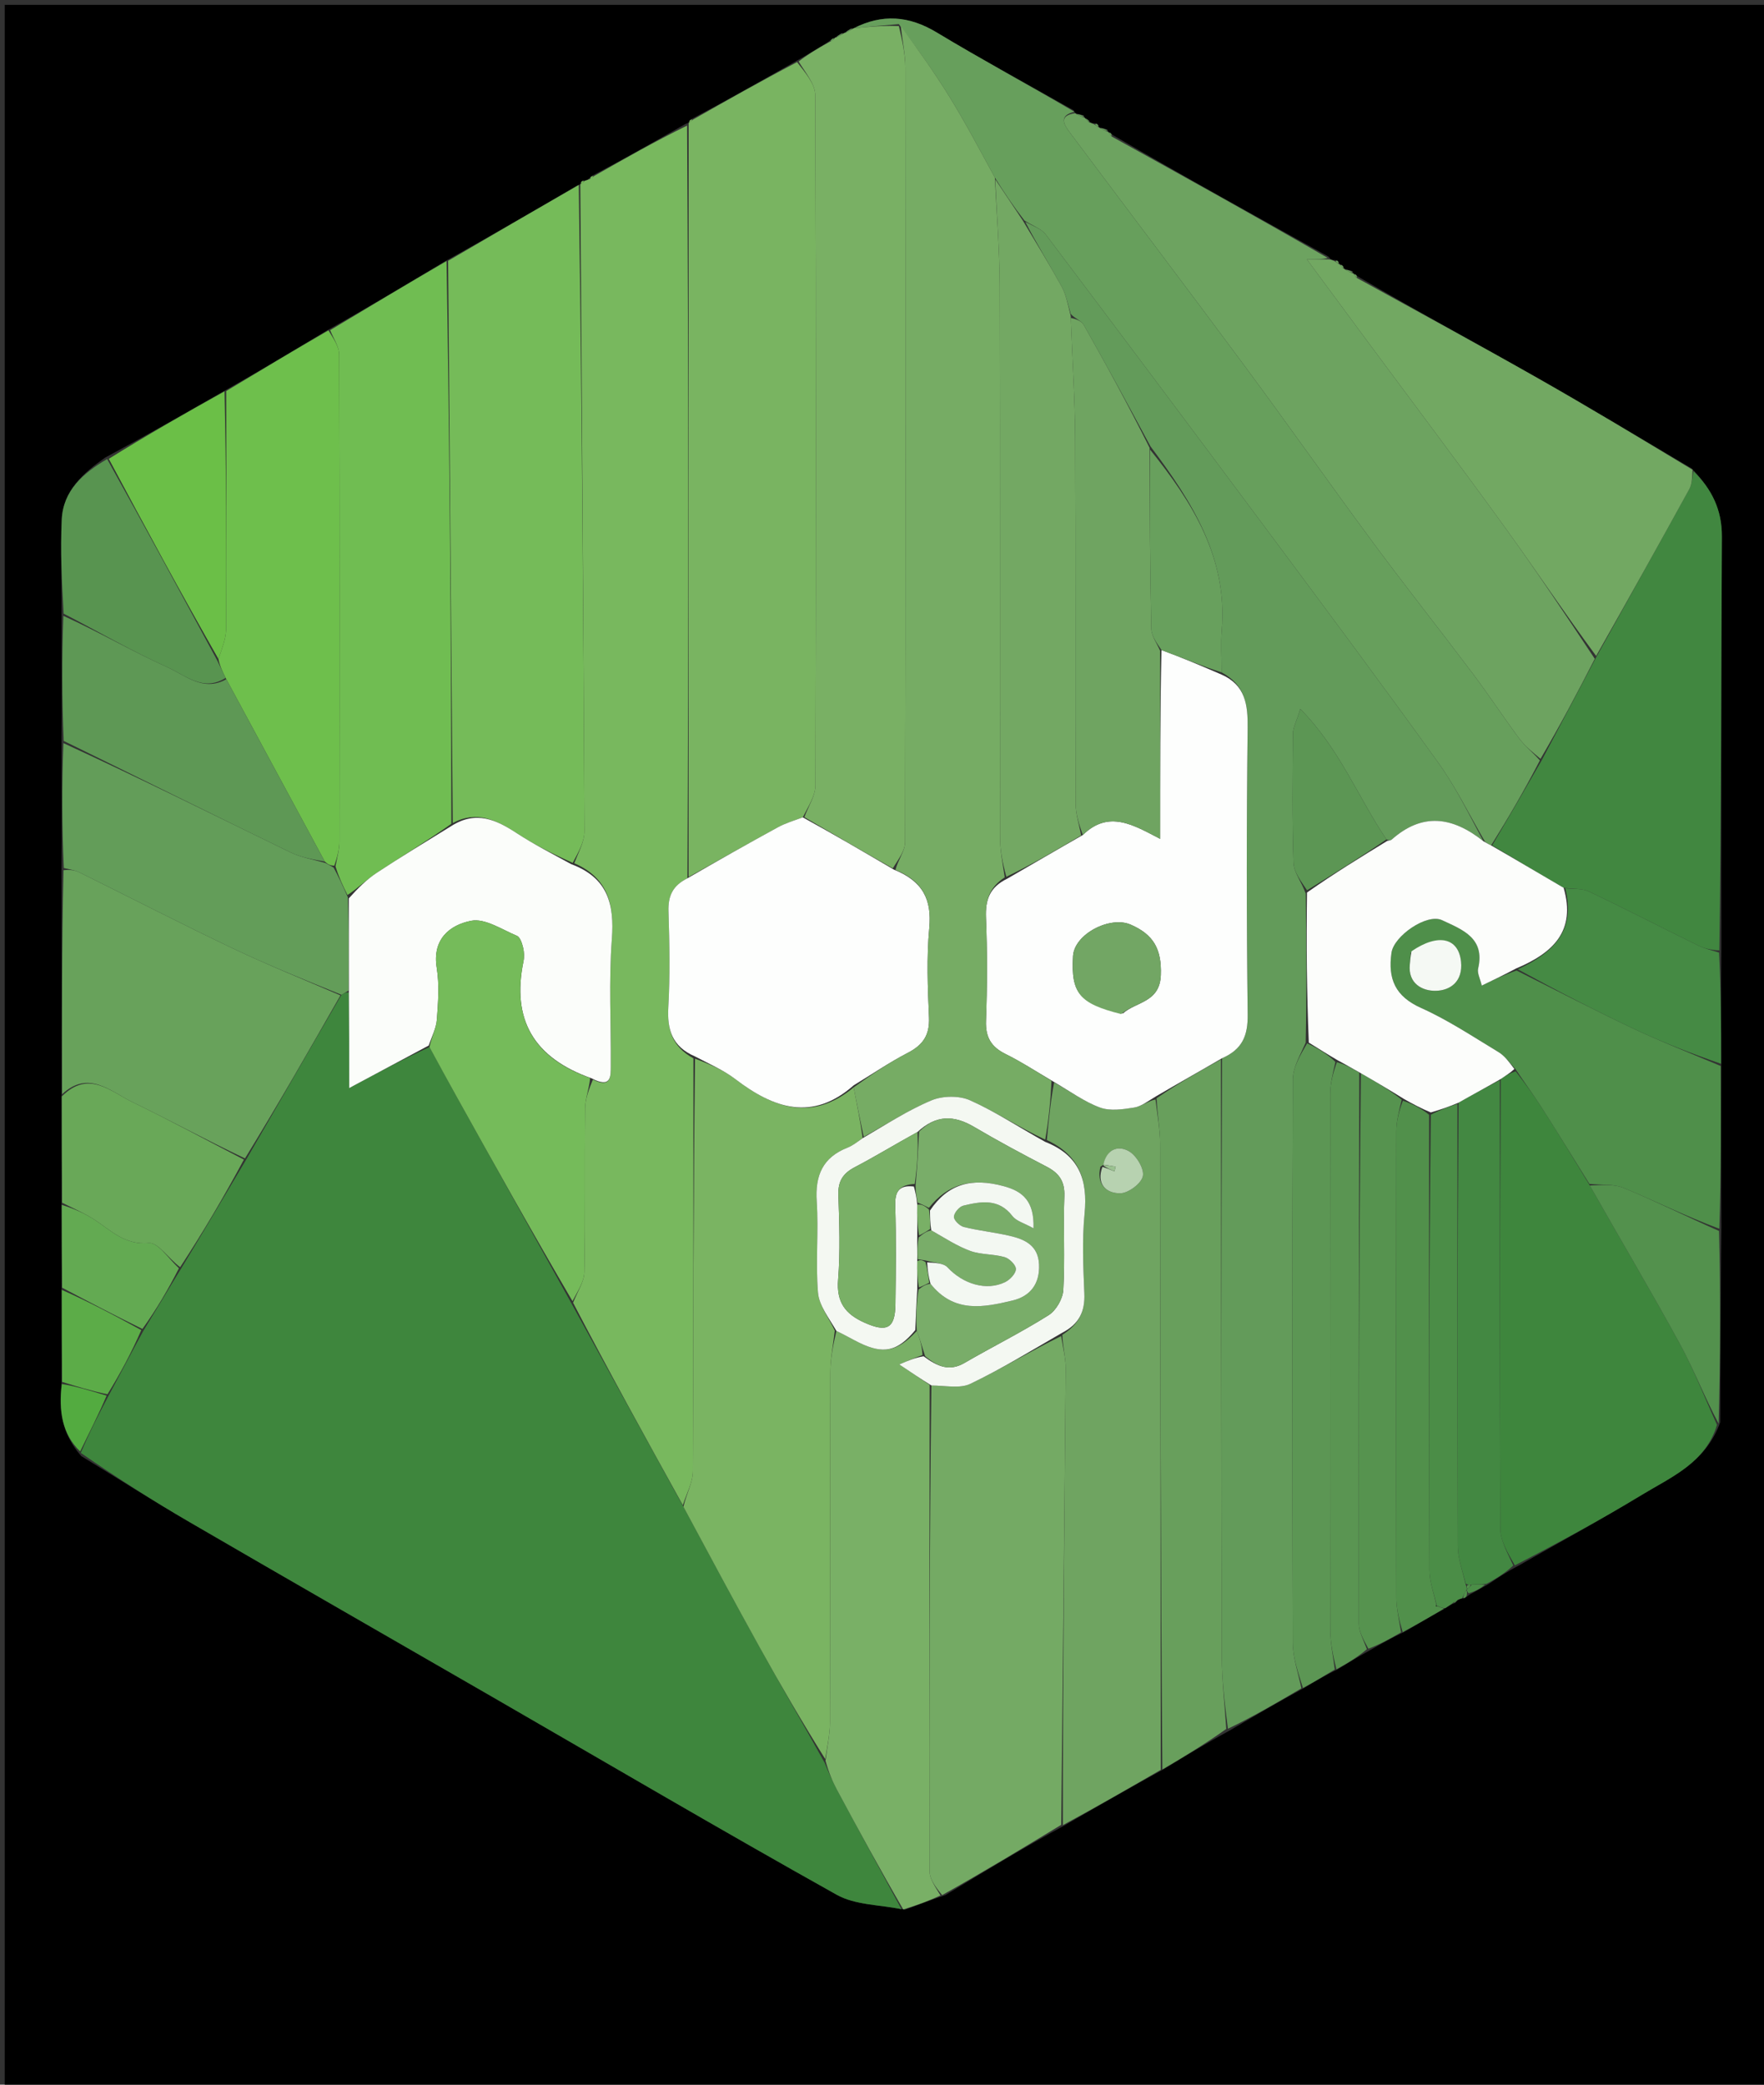 <svg version="1.1" id="Layer_1" xmlns="http://www.w3.org/2000/svg" xmlns:xlink="http://www.w3.org/1999/xlink" x="0px" y="0px"
	 width="100%" viewBox="0 0 374 442" enable-background="new 0 0 374 442" xml:space="preserve">
<rect x="0" y="0" width="374" height="442" fill="#333333" stroke="none"/>
<path fill="#000000" opacity="1" stroke="none" 
	d="
M1,157 
	C1,104.683 1,52.865 1,1.024 
	C125.613,1.024 250.225,1.024 374.919,1.024 
	C374.919,148.234 374.919,295.468 374.919,442.851 
	C250.333,442.851 125.667,442.851 1,442.851 
	C1,347.775 1,252.637 1,157 
M283.812,55.549 
	C283.641,55.227 283.39,55.142 282.522,55.119 
	C282.338,55.077 282.155,55.036 281.637,54.385 
	C266.343,45.915 251.05,37.446 235.747,28.521 
	C235.584,28.235 235.34,28.07 235.024,27.983 
	C235.024,27.983 234.981,27.987 234.742,27.435 
	C234.167,27.292 233.592,27.15 233.014,26.987 
	C233.014,26.987 232.994,26.987 232.849,26.545 
	C232.66,26.218 232.392,26.128 231.537,26.109 
	C231.365,26.067 231.192,26.024 230.854,25.506 
	C230.577,25.332 230.299,25.158 230.003,24.996 
	C230.003,24.996 230.012,24.975 229.746,24.44 
	C229.172,24.317 228.599,24.194 228.023,23.999 
	C228.023,23.999 227.95,24.001 227.639,23.39 
	C217.94,17.906 208.121,12.62 198.584,6.866 
	C192.699,3.315 187.034,2.915 180.99,5.993 
	C180.99,5.993 180.981,6.003 180.383,6.04 
	C179.926,6.355 179.469,6.67 178.982,6.979 
	C178.982,6.979 178.98,7.01 178.381,7.045 
	C177.934,7.362 177.488,7.679 176.982,7.986 
	C176.982,7.986 176.988,8.046 176.505,8.167 
	C176.208,8.356 176.024,8.624 175.265,9.091 
	C173.162,10.386 171.059,11.681 168.295,13.234 
	C161.179,17.269 154.063,21.304 146.516,25.288 
	C146.24,25.445 146.093,25.683 146.012,25.989 
	C146.012,25.989 146.01,26.054 145.341,26.279 
	C138.883,29.958 132.424,33.637 125.523,37.273 
	C125.235,37.435 125.094,37.68 124.519,38.156 
	C124.331,38.223 124.142,38.289 123.521,38.284 
	C123.232,38.444 123.098,38.688 123.032,39.019 
	C123.032,39.019 123.034,39.106 122.379,39.331 
	C113.255,44.653 104.132,49.975 94.335,55.41 
	C86.223,60.274 78.111,65.139 69.278,70.09 
	C62.172,74.364 55.066,78.638 47.248,83.047 
	C39.162,87.673 31.076,92.3 22.293,97.024 
	C17.628,100.287 13.379,104.045 13.092,110.15 
	C12.781,116.755 13.115,123.389 13.049,130.94 
	C13.088,139.63 13.127,148.32 13.045,157.939 
	C13.085,166.628 13.125,175.318 13.041,184.936 
	C13.083,200.625 13.124,216.314 13.038,232.932 
	C13.08,240.287 13.121,247.641 13.031,255.924 
	C13.076,261.623 13.122,267.323 13.041,273.949 
	C13.082,280.296 13.123,286.644 13.031,293.884 
	C12.435,299.153 13.162,304.055 17.229,308.729 
	C24.877,313.402 32.443,318.217 40.189,322.722 
	C61.542,335.141 82.975,347.423 104.367,359.773 
	C128.685,373.811 152.9,388.035 177.404,401.74 
	C181.325,403.933 186.526,403.837 191.877,404.905 
	C194.508,403.919 197.139,402.933 200.466,401.793 
	C208.643,396.831 216.819,391.869 225.712,387.022 
	C232.508,383.099 239.304,379.175 246.791,375.074 
	C251.195,372.385 255.6,369.696 260.711,366.913 
	C265.778,363.931 270.845,360.95 276.594,357.83 
	C278.728,356.546 280.862,355.262 283.681,353.888 
	C285.787,352.594 287.893,351.299 290.65,349.782 
	C292.783,348.554 294.915,347.327 297.752,345.987 
	C300.557,344.346 303.362,342.706 306.678,340.841 
	C307.128,340.519 307.578,340.197 308.544,339.836 
	C308.757,339.571 308.97,339.307 309.604,339 
	C309.604,339 310.006,338.869 310.482,338.87 
	C310.794,338.723 310.983,338.481 311.711,338.031 
	C312.833,337.399 313.955,336.766 315.674,335.812 
	C317.512,334.564 319.35,333.316 321.878,332.005 
	C330.614,327.014 339.453,322.192 348.051,316.975 
	C354.352,313.151 361.612,310.169 364.715,301.56 
	C364.755,288.041 364.796,274.523 364.958,260.073 
	C364.914,248.72 364.87,237.367 364.952,225.082 
	C364.912,217.39 364.872,209.699 364.953,201.076 
	C364.967,171.987 364.89,142.898 365.072,113.811 
	C365.108,108.073 362.931,103.714 358.674,99.319 
	C347.816,92.935 337.032,86.421 326.08,80.202 
	C313.379,72.99 300.532,66.037 287.737,58.531 
	C287.578,58.249 287.337,58.103 287.015,58.001 
	C287.015,58.001 286.925,57.999 286.704,57.457 
	C286.145,57.321 285.585,57.185 285.025,56.98 
	C285.025,56.98 284.957,56.983 284.824,56.533 
	C284.645,56.231 284.379,56.095 284.027,55.98 
	C284.027,55.98 283.883,55.982 283.812,55.549 
z"/>
<path fill="#3E863D" opacity="1" stroke="none" 
	d="
M191.136,404.799 
	C186.526,403.837 181.325,403.933 177.404,401.74 
	C152.9,388.035 128.685,373.811 104.367,359.773 
	C82.975,347.423 61.542,335.141 40.189,322.722 
	C32.443,318.217 24.877,313.402 17.129,308.047 
	C19.003,303.572 20.977,299.78 23.138,295.701 
	C25.624,291.037 27.925,286.659 30.465,282.04 
	C33.178,277.603 35.652,273.407 38.385,268.987 
	C43.102,261.179 47.561,253.597 52.252,245.769 
	C59.049,234.031 65.615,222.538 72.396,210.92 
	C73.041,210.538 73.471,210.281 73.969,210.486 
	C74.038,217.141 74.038,223.334 74.038,230.692 
	C80.54,227.213 85.722,224.442 91.051,222.004 
	C93.047,225.691 94.883,229.049 96.744,232.394 
	C104.832,246.93 112.927,261.462 121.142,276.322 
	C129.103,290.813 136.94,304.977 144.897,319.473 
	C150.334,329.592 155.589,339.414 160.991,349.154 
	C165.498,357.28 170.177,365.31 174.835,373.731 
	C175.734,375.874 176.501,377.71 177.437,379.454 
	C181.978,387.916 186.565,396.353 191.136,404.799 
z"/>
<path fill="#78B85E" opacity="1" stroke="none" 
	d="
M144.778,319.14 
	C136.94,304.977 129.103,290.813 121.5,276.202 
	C122.49,273.74 123.859,271.736 123.896,269.708 
	C124.106,258.124 123.934,246.534 124.063,234.948 
	C124.085,232.898 124.914,230.857 125.7,228.892 
	C129.654,230.832 129.483,228.167 129.498,225.972 
	C129.558,217.008 129.055,208.006 129.724,199.091 
	C130.277,191.707 128.889,186.124 121.75,183.025 
	C122.704,180.578 123.92,178.413 123.91,176.253 
	C123.701,130.537 123.354,84.821 123.034,39.106 
	C123.034,39.106 123.032,39.019 123.226,38.924 
	C123.616,38.691 123.794,38.533 123.954,38.355 
	C124.142,38.289 124.331,38.223 124.966,37.984 
	C125.614,37.665 125.799,37.5 125.965,37.316 
	C132.424,33.637 138.883,29.958 145.674,26.632 
	C146.003,79.971 145.999,132.959 145.749,186.217 
	C142.563,187.798 141.632,190.031 141.733,193.231 
	C141.945,199.988 142.082,206.772 141.699,213.514 
	C141.43,218.272 142.447,221.877 147.017,224.393 
	C147.008,253.887 147.056,282.908 146.903,311.928 
	C146.891,314.336 145.518,316.736 144.778,319.14 
z"/>
<path fill="#639B5A" opacity="1" stroke="none" 
	d="
M275.913,357.969 
	C270.845,360.95 265.778,363.931 260.342,366.533 
	C259.649,361.195 259.057,356.236 259.043,351.275 
	C258.922,309.056 258.906,266.837 259.096,224.369 
	C263.424,222.478 264.585,219.549 264.53,215.128 
	C264.28,194.876 264.277,174.618 264.522,154.367 
	C264.583,149.357 264.032,145.259 258.993,142.556 
	C258.998,139.276 258.8,136.449 259.033,133.658 
	C260.319,118.303 252.767,106.425 243.924,94.644 
	C239.17,85.81 234.536,77.309 229.766,68.886 
	C229.269,68.01 227.964,67.592 227.023,66.577 
	C226.372,64.347 225.978,62.366 225.046,60.682 
	C222.49,56.056 219.708,51.555 217.374,47.037 
	C219.079,47.936 220.808,48.514 221.713,49.714 
	C237.196,70.255 252.617,90.844 267.969,111.483 
	C280.357,128.138 292.765,144.78 304.883,161.63 
	C308.676,166.904 311.553,172.836 314.505,178.357 
	C307.859,173.066 301.508,172.293 295.064,178.014 
	C294.845,178.208 294.447,178.2 293.951,177.975 
	C287.889,168.972 284.068,158.825 275.69,150.308 
	C274.833,153.073 274.138,154.29 274.127,155.513 
	C274.046,164.641 273.938,173.775 274.237,182.894 
	C274.305,184.952 275.94,186.958 276.847,189.457 
	C276.954,200.263 277.067,210.599 276.827,221.082 
	C275.65,223.769 274.117,226.305 274.107,228.847 
	C273.956,268.658 273.957,308.47 274.084,348.281 
	C274.094,351.512 275.275,354.739 275.913,357.969 
z"/>
<path fill="#79B461" opacity="1" stroke="none" 
	d="
M145.995,185.946 
	C145.999,132.959 146.003,79.971 146.009,26.519 
	C146.01,26.054 146.012,25.989 146.198,25.897 
	C146.585,25.666 146.773,25.511 146.947,25.339 
	C154.063,21.304 161.179,17.269 168.995,13.168 
	C170.793,15.468 172.839,17.831 172.848,20.201 
	C173.036,68.964 173.024,117.728 172.888,166.49 
	C172.882,168.748 171.354,171.001 170.203,173.298 
	C168.22,174.019 166.49,174.551 164.933,175.401 
	C158.592,178.863 152.303,182.422 145.995,185.946 
z"/>
<path fill="#75BB59" opacity="1" stroke="none" 
	d="
M122.706,39.218 
	C123.354,84.821 123.701,130.537 123.91,176.253 
	C123.92,178.413 122.704,180.578 121.427,182.942 
	C117.043,180.997 113.179,179.02 109.565,176.66 
	C105.24,173.836 100.991,171.77 95.997,174.514 
	C95.668,134.463 95.338,94.88 95.009,55.298 
	C104.132,49.975 113.255,44.653 122.706,39.218 
z"/>
<path fill="#6DA360" opacity="1" stroke="none" 
	d="
M231.02,25.982 
	C231.192,26.024 231.365,26.067 231.934,26.33 
	C232.532,26.727 232.753,26.871 232.994,26.987 
	C232.994,26.987 233.014,26.987 233.226,27.18 
	C233.952,27.578 234.467,27.783 234.981,27.987 
	C234.981,27.987 235.024,27.983 235.121,28.178 
	C235.374,28.596 235.553,28.797 235.757,28.976 
	C251.05,37.446 266.343,45.915 281.493,54.683 
	C280.415,54.981 279.481,54.981 277.079,54.981 
	C281.812,61.392 285.81,66.818 289.819,72.235 
	C299.513,85.33 309.32,98.344 318.873,111.541 
	C325.483,120.674 331.745,130.059 338.124,139.685 
	C334.371,147.022 330.656,154.006 326.614,160.9 
	C324.9,159.437 323.319,158.209 322.167,156.661 
	C318.792,152.127 315.691,147.388 312.294,142.87 
	C305.309,133.579 298.082,124.466 291.171,115.119 
	C281.892,102.568 272.92,89.789 263.63,77.245 
	C251.47,60.824 239.116,44.547 226.884,28.178 
	C225.635,26.507 224.3,24.547 227.95,24.001 
	C227.95,24.001 228.023,23.999 228.239,24.208 
	C228.975,24.604 229.493,24.789 230.012,24.975 
	C230.012,24.975 230.003,24.996 230.157,25.177 
	C230.52,25.597 230.757,25.804 231.02,25.982 
z"/>
<path fill="#679F5C" opacity="1" stroke="none" 
	d="
M227.795,23.695 
	C224.3,24.547 225.635,26.507 226.884,28.178 
	C239.116,44.547 251.47,60.824 263.63,77.245 
	C272.92,89.789 281.892,102.568 291.171,115.119 
	C298.082,124.466 305.309,133.579 312.294,142.87 
	C315.691,147.388 318.792,152.127 322.167,156.661 
	C323.319,158.209 324.9,159.437 326.483,161.222 
	C323.243,167.503 319.806,173.372 316.142,179.247 
	C315.56,178.99 315.204,178.728 314.849,178.466 
	C311.553,172.836 308.676,166.904 304.883,161.63 
	C292.765,144.78 280.357,128.138 267.969,111.483 
	C252.617,90.844 237.196,70.255 221.713,49.714 
	C220.808,48.514 219.079,47.936 217.191,46.75 
	C214.767,43.619 212.885,40.807 210.925,37.649 
	C207.693,31.719 204.7,26.033 201.337,20.577 
	C198.085,15.301 194.451,10.262 190.566,5.11 
	C187.099,5.396 184.052,5.691 181.004,5.986 
	C187.034,2.915 192.699,3.315 198.584,6.866 
	C208.121,12.62 217.94,17.906 227.795,23.695 
z"/>
<path fill="#79B064" opacity="1" stroke="none" 
	d="
M180.997,5.989 
	C184.052,5.691 187.099,5.396 190.575,5.529 
	C191.331,8.758 191.944,11.558 191.947,14.359 
	C192.005,69.081 192.015,123.802 191.892,178.523 
	C191.888,180.406 190.41,182.286 189.283,184.105 
	C182.81,180.447 176.673,176.851 170.535,173.256 
	C171.354,171.001 172.882,168.748 172.888,166.49 
	C173.024,117.728 173.036,68.964 172.848,20.201 
	C172.839,17.831 170.793,15.468 169.326,13.038 
	C171.059,11.681 173.162,10.386 175.814,8.915 
	C176.621,8.553 176.829,8.322 176.988,8.046 
	C176.988,8.046 176.982,7.986 177.285,7.939 
	C178.052,7.598 178.516,7.304 178.98,7.01 
	C178.98,7.01 178.982,6.979 179.274,6.932 
	C180.038,6.591 180.509,6.297 180.981,6.003 
	C180.981,6.003 180.99,5.993 180.997,5.989 
z"/>
<path fill="#74AA64" opacity="1" stroke="none" 
	d="
M224.995,386.907 
	C216.819,391.869 208.643,396.831 199.751,401.803 
	C198.358,400.121 197.093,398.431 197.089,396.738 
	C197.007,362.368 197.07,327.997 197.477,293.755 
	C200.501,293.774 203.533,294.458 205.732,293.404 
	C212.314,290.249 218.569,286.414 224.998,283.273 
	C225.358,285.837 225.961,287.975 225.943,290.107 
	C225.675,322.374 225.326,354.64 224.995,386.907 
z"/>
<path fill="#70BD52" opacity="1" stroke="none" 
	d="
M94.672,55.354 
	C95.338,94.88 95.668,134.463 95.692,174.668 
	C90.203,178.535 84.963,181.695 79.862,185.066 
	C77.718,186.484 75.87,188.348 73.673,189.757 
	C72.631,187.696 71.803,185.886 71.129,183.685 
	C71.521,181.66 71.963,180.027 71.965,178.393 
	C72.006,143.994 72.026,109.594 71.912,75.195 
	C71.907,73.462 70.665,71.734 69.999,70.003 
	C78.111,65.139 86.223,60.274 94.672,55.354 
z"/>
<path fill="#3E863D" opacity="1" stroke="none" 
	d="
M364.037,302.102 
	C361.612,310.169 354.352,313.151 348.051,316.975 
	C339.453,322.192 330.614,327.014 321.179,331.888 
	C319.653,329.242 318.121,326.716 318.108,324.182 
	C317.945,292.461 318.001,260.739 318.189,228.774 
	C319.267,228.025 320.157,227.521 321.356,227.143 
	C323.441,229.843 325.296,232.365 326.976,235 
	C330.361,240.307 333.65,245.675 337.071,251.355 
	C343.499,262.72 350.004,273.655 356.099,284.813 
	C359.132,290.364 361.415,296.326 364.037,302.102 
z"/>
<path fill="#6FA461" opacity="1" stroke="none" 
	d="
M225.354,386.964 
	C225.326,354.64 225.675,322.374 225.943,290.107 
	C225.961,287.975 225.358,285.837 225.227,283.019 
	C228.836,280.714 230.056,278.032 229.901,274.257 
	C229.668,268.611 229.405,262.907 229.951,257.305 
	C230.639,250.245 228.887,244.961 221.947,241.715 
	C222.359,237.287 222.759,233.326 223.501,229.507 
	C226.959,231.427 229.922,233.622 233.244,234.831 
	C235.383,235.61 238.09,235.202 240.463,234.825 
	C242.012,234.578 243.418,233.432 244.987,233.115 
	C245.391,236.507 245.954,239.471 245.96,242.435 
	C246.05,286.708 246.067,330.98 246.1,375.252 
	C239.304,379.175 232.508,383.099 225.354,386.964 
M233.319,247.362 
	C232.405,250.992 234.46,253.051 237.543,253.003 
	C239.251,252.976 241.999,250.909 242.31,249.364 
	C242.625,247.802 240.943,244.996 239.36,244.091 
	C236.98,242.73 234.575,243.737 233.978,246.998 
	C233.978,246.998 233.914,246.957 233.319,247.362 
z"/>
<path fill="#418740" opacity="1" stroke="none" 
	d="
M316.368,179.242 
	C319.806,173.372 323.243,167.503 326.811,161.311 
	C330.656,154.006 334.371,147.022 338.373,139.434 
	C345.178,127.128 351.723,115.44 358.17,103.7 
	C358.773,102.601 358.765,101.167 359.04,99.888 
	C362.931,103.714 365.108,108.073 365.072,113.811 
	C364.89,142.898 364.967,171.987 364.532,201.506 
	C362.716,201.44 361.257,201.075 359.938,200.426 
	C352.227,196.632 344.586,192.693 336.828,189.001 
	C335.391,188.317 333.526,188.533 331.517,188.233 
	C326.24,185.168 321.304,182.205 316.368,179.242 
z"/>
<path fill="#79B066" opacity="1" stroke="none" 
	d="
M197.105,293.626 
	C197.07,327.997 197.007,362.368 197.089,396.738 
	C197.093,398.431 198.358,400.121 199.403,401.879 
	C197.139,402.933 194.508,403.919 191.507,404.852 
	C186.565,396.353 181.978,387.916 177.437,379.454 
	C176.501,377.71 175.734,375.874 175.018,373.311 
	C175.43,370.089 175.957,367.638 175.963,365.185 
	C176.024,340.45 175.967,315.715 176.044,290.981 
	C176.053,288.026 176.661,285.074 177.337,282.188 
	C179.13,283.045 180.551,283.882 182.025,284.615 
	C187.295,287.237 190.304,286.57 194.378,282.182 
	C195.102,284.003 195.51,285.645 195.586,287.301 
	C193.91,287.894 192.566,288.474 190.661,289.296 
	C193.335,291.093 195.22,292.36 197.105,293.626 
z"/>
<path fill="#72A862" opacity="1" stroke="none" 
	d="
M358.857,99.604 
	C358.765,101.167 358.773,102.601 358.17,103.7 
	C351.723,115.44 345.178,127.128 338.412,139.08 
	C331.745,130.059 325.483,120.674 318.873,111.541 
	C309.32,98.344 299.513,85.33 289.819,72.235 
	C285.81,66.818 281.812,61.392 277.079,54.981 
	C279.481,54.981 280.415,54.981 281.66,54.987 
	C282.155,55.036 282.338,55.077 282.912,55.34 
	C283.476,55.729 283.669,55.87 283.883,55.982 
	C283.883,55.982 284.027,55.98 284.163,56.215 
	C284.496,56.655 284.715,56.833 284.957,56.983 
	C284.957,56.983 285.025,56.98 285.229,57.191 
	C285.93,57.601 286.428,57.8 286.925,57.999 
	C286.925,57.999 287.015,58.001 287.116,58.208 
	C287.372,58.622 287.549,58.808 287.748,58.972 
	C300.532,66.037 313.379,72.99 326.08,80.202 
	C337.032,86.421 347.816,92.935 358.857,99.604 
z"/>
<path fill="#6EBF4C" opacity="1" stroke="none" 
	d="
M69.638,70.046 
	C70.665,71.734 71.907,73.462 71.912,75.195 
	C72.026,109.594 72.006,143.994 71.965,178.393 
	C71.963,180.027 71.521,181.66 70.887,183.547 
	C70.003,183.532 69.517,183.261 68.872,182.68 
	C61.804,169.584 54.895,156.8 47.834,143.73 
	C47.133,142.291 46.583,141.138 46.323,139.734 
	C47.075,137.439 47.926,135.397 47.938,133.35 
	C48.033,116.538 47.973,99.724 47.96,82.912 
	C55.066,78.638 62.172,74.364 69.638,70.046 
z"/>
<path fill="#68A25B" opacity="1" stroke="none" 
	d="
M72.18,211.045 
	C65.615,222.538 59.049,234.031 51.942,245.614 
	C43.644,241.678 35.967,237.488 28.103,233.686 
	C23.427,231.425 18.781,226.762 13.166,232.003 
	C13.124,216.314 13.083,200.625 13.466,184.505 
	C14.845,184.351 15.866,184.493 16.744,184.926 
	C27.619,190.304 38.404,195.868 49.356,201.082 
	C56.848,204.648 64.564,207.741 72.18,211.045 
z"/>
<path fill="#689F5C" opacity="1" stroke="none" 
	d="
M246.446,375.163 
	C246.067,330.98 246.05,286.708 245.96,242.435 
	C245.954,239.471 245.391,236.507 245.206,232.865 
	C249.837,229.664 254.347,227.141 258.858,224.617 
	C258.906,266.837 258.922,309.056 259.043,351.275 
	C259.057,356.236 259.649,361.195 259.988,366.58 
	C255.6,369.696 251.195,372.385 246.446,375.163 
z"/>
<path fill="#4F8F4A" opacity="1" stroke="none" 
	d="
M336.979,251.018 
	C333.65,245.675 330.361,240.307 326.976,235 
	C325.296,232.365 323.441,229.843 321.383,226.776 
	C319.98,225.197 319.012,223.855 317.709,223.07 
	C312.315,219.817 307.024,216.276 301.304,213.716 
	C295.797,211.251 294.23,207.554 295.021,201.997 
	C295.528,198.441 302.518,193.586 305.752,195.102 
	C310.027,197.106 314.915,198.845 313.392,205.36 
	C313.168,206.319 313.818,207.482 314.16,208.969 
	C316.77,207.714 318.97,206.657 321.54,205.771 
	C330.038,210.011 338.1,214.223 346.319,218.102 
	C352.382,220.964 358.649,223.392 364.826,226.014 
	C364.87,237.367 364.914,248.72 364.526,260.526 
	C357.505,257.913 350.991,254.669 344.287,251.884 
	C342.107,250.978 339.429,251.272 336.979,251.018 
M299.082,202.055 
	C299.025,202.875 298.988,203.697 298.907,204.514 
	C298.507,208.546 301.569,210.114 304.368,210.072 
	C307.528,210.025 310.185,208.074 309.767,203.91 
	C309.263,198.885 305.002,197.763 299.082,202.055 
z"/>
<path fill="#639D59" opacity="1" stroke="none" 
	d="
M72.396,210.92 
	C64.564,207.741 56.848,204.648 49.356,201.082 
	C38.404,195.868 27.619,190.304 16.744,184.926 
	C15.866,184.493 14.845,184.351 13.528,184.04 
	C13.125,175.318 13.085,166.628 13.445,157.558 
	C29.733,165.036 45.597,172.943 61.535,180.701 
	C63.855,181.831 66.524,182.246 69.031,182.991 
	C69.517,183.261 70.003,183.532 70.731,183.939 
	C71.803,185.886 72.631,187.696 73.744,190.221 
	C73.986,197.298 73.943,203.661 73.901,210.023 
	C73.471,210.281 73.041,210.538 72.396,210.92 
z"/>
<path fill="#5E9855" opacity="1" stroke="none" 
	d="
M68.872,182.68 
	C66.524,182.246 63.855,181.831 61.535,180.701 
	C45.597,172.943 29.733,165.036 13.506,157.093 
	C13.127,148.32 13.088,139.63 13.434,130.57 
	C20.997,133.989 28.028,138.109 35.416,141.432 
	C39.253,143.157 43.085,146.762 47.986,144.016 
	C54.895,156.8 61.804,169.584 68.872,182.68 
z"/>
<path fill="#5C9654" opacity="1" stroke="none" 
	d="
M276.254,357.899 
	C275.275,354.739 274.094,351.512 274.084,348.281 
	C273.957,308.47 273.956,268.658 274.107,228.847 
	C274.117,226.305 275.65,223.769 277.137,221.206 
	C279.665,222.39 281.531,223.597 283.137,225.151 
	C282.585,227.608 282.04,229.718 282.038,231.828 
	C281.986,269.751 281.979,307.675 282.043,345.597 
	C282.048,348.392 282.664,351.185 282.996,353.979 
	C280.862,355.262 278.728,356.546 276.254,357.899 
z"/>
<path fill="#56934F" opacity="1" stroke="none" 
	d="
M297.047,346.099 
	C294.915,347.327 292.783,348.554 290.125,349.566 
	C289.072,347.635 288.085,345.921 288.084,344.206 
	C288.055,305.282 288.134,266.359 288.534,227.555 
	C291.738,229.389 294.601,231.104 297.194,233.158 
	C296.615,235.605 296.043,237.713 296.04,239.821 
	C295.983,272.798 295.978,305.776 296.045,338.753 
	C296.05,341.202 296.698,343.65 297.047,346.099 
z"/>
<path fill="#438842" opacity="1" stroke="none" 
	d="
M318.001,229.018 
	C318.001,260.739 317.945,292.461 318.108,324.182 
	C318.121,326.716 319.653,329.242 320.833,331.92 
	C319.35,333.316 317.512,334.564 315.156,335.808 
	C313.76,335.869 312.882,335.933 311.756,336.005 
	C311.509,336.011 311.015,336.024 310.764,335.731 
	C310.009,332.887 309.075,330.337 309.067,327.784 
	C308.967,296.537 309.004,265.29 309.24,233.792 
	C312.317,232.033 315.159,230.525 318.001,229.018 
z"/>
<path fill="#69A858" opacity="1" stroke="none" 
	d="
M13.102,232.468 
	C18.781,226.762 23.427,231.425 28.103,233.686 
	C35.967,237.488 43.644,241.678 51.71,245.859 
	C47.561,253.597 43.102,261.179 38.193,268.676 
	C35.686,266.807 33.48,263.386 31.599,263.556 
	C26.515,264.016 23.637,260.973 20.099,258.647 
	C17.927,257.218 15.484,256.199 13.163,254.995 
	C13.121,247.641 13.08,240.287 13.102,232.468 
z"/>
<path fill="#458A44" opacity="1" stroke="none" 
	d="
M364.889,225.548 
	C358.649,223.392 352.382,220.964 346.319,218.102 
	C338.1,214.223 330.038,210.011 321.797,205.512 
	C329.292,202.06 334.18,197.387 331.859,188.334 
	C333.526,188.533 335.391,188.317 336.828,189.001 
	C344.586,192.693 352.227,196.632 359.938,200.426 
	C361.257,201.075 362.716,201.44 364.471,201.972 
	C364.872,209.699 364.912,217.39 364.889,225.548 
z"/>
<path fill="#589450" opacity="1" stroke="none" 
	d="
M47.834,143.73 
	C43.085,146.762 39.253,143.157 35.416,141.432 
	C28.028,138.109 20.997,133.989 13.493,130.105 
	C13.115,123.389 12.781,116.755 13.092,110.15 
	C13.379,104.045 17.628,100.287 22.719,97.33 
	C30.774,111.753 38.404,125.869 46.033,139.985 
	C46.583,141.138 47.133,142.291 47.834,143.73 
z"/>
<path fill="#6BBF47" opacity="1" stroke="none" 
	d="
M46.323,139.734 
	C38.404,125.869 30.774,111.753 23.067,97.282 
	C31.076,92.3 39.162,87.673 47.604,82.979 
	C47.973,99.724 48.033,116.538 47.938,133.35 
	C47.926,135.397 47.075,137.439 46.323,139.734 
z"/>
<path fill="#51904B" opacity="1" stroke="none" 
	d="
M297.399,346.043 
	C296.698,343.65 296.05,341.202 296.045,338.753 
	C295.978,305.776 295.983,272.798 296.04,239.821 
	C296.043,237.713 296.615,235.605 297.44,233.37 
	C299.637,234.126 301.319,235.009 303.001,236.367 
	C303.001,268.891 302.964,300.94 303.072,332.989 
	C303.08,335.514 304.098,338.037 304.582,340.615 
	C304.518,340.67 304.374,340.423 304.822,340.584 
	C305.569,340.851 305.868,340.958 306.167,341.065 
	C303.362,342.706 300.557,344.346 297.399,346.043 
z"/>
<path fill="#5A9552" opacity="1" stroke="none" 
	d="
M288.193,227.436 
	C288.134,266.359 288.055,305.282 288.084,344.206 
	C288.085,345.921 289.072,347.635 289.8,349.677 
	C287.893,351.299 285.787,352.594 283.339,353.933 
	C282.664,351.185 282.048,348.392 282.043,345.597 
	C281.979,307.675 281.986,269.751 282.038,231.828 
	C282.04,229.718 282.585,227.608 283.442,225.202 
	C285.403,225.75 286.798,226.593 288.193,227.436 
z"/>
<path fill="#4B8D47" opacity="1" stroke="none" 
	d="
M306.423,340.953 
	C305.868,340.958 305.569,340.851 304.886,340.545 
	C304.502,340.344 304.647,340.561 304.647,340.561 
	C304.098,338.037 303.08,335.514 303.072,332.989 
	C302.964,300.94 303.001,268.891 303.358,236.341 
	C305.477,235.241 307.241,234.642 309.004,234.043 
	C309.004,265.29 308.967,296.537 309.067,327.784 
	C309.075,330.337 310.009,332.887 310.762,335.972 
	C311.01,336.506 311.007,336.989 311.003,336.994 
	C311,337 310.994,337.011 310.82,337.213 
	C310.432,337.899 310.219,338.384 310.006,338.869 
	C310.006,338.869 309.604,339 309.189,339.143 
	C308.506,339.458 308.257,339.654 308.028,339.875 
	C307.578,340.197 307.128,340.519 306.423,340.953 
z"/>
<path fill="#53914D" opacity="1" stroke="none" 
	d="
M337.071,251.355 
	C339.429,251.272 342.107,250.978 344.287,251.884 
	C350.991,254.669 357.505,257.913 364.464,260.991 
	C364.796,274.523 364.755,288.041 364.376,301.831 
	C361.415,296.326 359.132,290.364 356.099,284.813 
	C350.004,273.655 343.499,262.72 337.071,251.355 
z"/>
<path fill="#63AA52" opacity="1" stroke="none" 
	d="
M13.097,255.46 
	C15.484,256.199 17.927,257.218 20.099,258.647 
	C23.637,260.973 26.515,264.016 31.599,263.556 
	C33.48,263.386 35.686,266.807 37.935,268.901 
	C35.652,273.407 33.178,277.603 30.196,281.772 
	C24.181,278.838 18.674,275.93 13.167,273.022 
	C13.122,267.323 13.076,261.623 13.097,255.46 
z"/>
<path fill="#5CAC48" opacity="1" stroke="none" 
	d="
M13.104,273.486 
	C18.674,275.93 24.181,278.838 29.957,282.013 
	C27.925,286.659 25.624,291.037 22.786,295.621 
	C19.22,294.882 16.192,293.937 13.164,292.992 
	C13.123,286.644 13.082,280.296 13.104,273.486 
z"/>
<path fill="#53AB40" opacity="1" stroke="none" 
	d="
M13.098,293.438 
	C16.192,293.937 19.22,294.882 22.6,295.907 
	C20.977,299.78 19.003,303.572 16.997,307.736 
	C13.162,304.055 12.435,299.153 13.098,293.438 
z"/>
<path fill="#4B8D47" opacity="1" stroke="none" 
	d="
M312.003,335.998 
	C312.882,335.933 313.76,335.869 314.858,335.968 
	C313.955,336.766 312.833,337.399 311.366,337.804 
	C311.012,337.388 311.003,337.2 310.994,337.011 
	C310.994,337.011 311,337 311.183,336.843 
	C311.597,336.475 311.809,336.245 312.003,335.998 
z"/>
<path fill="#6DA360" opacity="1" stroke="none" 
	d="
M286.815,57.728 
	C286.428,57.8 285.93,57.601 285.229,57.225 
	C285.585,57.185 286.145,57.321 286.815,57.728 
z"/>
<path fill="#679F5C" opacity="1" stroke="none" 
	d="
M178.68,7.027 
	C178.516,7.304 178.052,7.598 177.315,7.944 
	C177.488,7.679 177.934,7.362 178.68,7.027 
z"/>
<path fill="#51904B" opacity="1" stroke="none" 
	d="
M310.82,337.213 
	C311.003,337.2 311.012,337.388 311.036,337.86 
	C310.983,338.481 310.794,338.723 310.244,338.869 
	C310.219,338.384 310.432,337.899 310.82,337.213 
z"/>
<path fill="#679F5C" opacity="1" stroke="none" 
	d="
M234.861,27.711 
	C234.467,27.783 233.952,27.578 233.227,27.19 
	C233.592,27.15 234.167,27.292 234.861,27.711 
z"/>
<path fill="#679F5C" opacity="1" stroke="none" 
	d="
M180.682,6.021 
	C180.509,6.297 180.038,6.591 179.29,6.935 
	C179.469,6.67 179.926,6.355 180.682,6.021 
z"/>
<path fill="#679F5C" opacity="1" stroke="none" 
	d="
M229.879,24.707 
	C229.493,24.789 228.975,24.604 228.24,24.245 
	C228.599,24.194 229.172,24.317 229.879,24.707 
z"/>
<path fill="#51904B" opacity="1" stroke="none" 
	d="
M308.286,339.855 
	C308.257,339.654 308.506,339.458 308.979,339.165 
	C308.97,339.307 308.757,339.571 308.286,339.855 
z"/>
<path fill="#679F5C" opacity="1" stroke="none" 
	d="
M176.747,8.107 
	C176.829,8.322 176.621,8.553 176.158,8.854 
	C176.024,8.624 176.208,8.356 176.747,8.107 
z"/>
<path fill="#78B85E" opacity="1" stroke="none" 
	d="
M146.731,25.313 
	C146.773,25.511 146.585,25.666 146.23,25.903 
	C146.093,25.683 146.24,25.445 146.731,25.313 
z"/>
<path fill="#679F5C" opacity="1" stroke="none" 
	d="
M230.937,25.744 
	C230.757,25.804 230.52,25.597 230.166,25.171 
	C230.299,25.158 230.577,25.332 230.937,25.744 
z"/>
<path fill="#679F5C" opacity="1" stroke="none" 
	d="
M232.922,26.766 
	C232.753,26.871 232.532,26.727 232.187,26.413 
	C232.392,26.128 232.66,26.218 232.922,26.766 
z"/>
<path fill="#6DA360" opacity="1" stroke="none" 
	d="
M287.742,58.752 
	C287.549,58.808 287.372,58.622 287.115,58.253 
	C287.337,58.103 287.578,58.249 287.742,58.752 
z"/>
<path fill="#6DA360" opacity="1" stroke="none" 
	d="
M284.891,56.758 
	C284.715,56.833 284.496,56.655 284.164,56.286 
	C284.379,56.095 284.645,56.231 284.891,56.758 
z"/>
<path fill="#6DA360" opacity="1" stroke="none" 
	d="
M283.848,55.765 
	C283.669,55.87 283.476,55.729 283.181,55.427 
	C283.39,55.142 283.641,55.227 283.848,55.765 
z"/>
<path fill="#679F5C" opacity="1" stroke="none" 
	d="
M235.752,28.748 
	C235.553,28.797 235.374,28.596 235.117,28.199 
	C235.34,28.07 235.584,28.235 235.752,28.748 
z"/>
<path fill="#75BB59" opacity="1" stroke="none" 
	d="
M125.744,37.295 
	C125.799,37.5 125.614,37.665 125.257,37.911 
	C125.094,37.68 125.235,37.435 125.744,37.295 
z"/>
<path fill="#75BB59" opacity="1" stroke="none" 
	d="
M123.737,38.32 
	C123.794,38.533 123.616,38.691 123.27,38.923 
	C123.098,38.688 123.232,38.444 123.737,38.32 
z"/>
<path fill="#7AB462" opacity="1" stroke="none" 
	d="
M176.991,282.12 
	C176.661,285.074 176.053,288.026 176.044,290.981 
	C175.967,315.715 176.024,340.45 175.963,365.185 
	C175.957,367.638 175.43,370.089 174.963,372.962 
	C170.177,365.31 165.498,357.28 160.991,349.154 
	C155.589,339.414 150.334,329.592 144.897,319.473 
	C145.518,316.736 146.891,314.336 146.903,311.928 
	C147.056,282.908 147.008,253.887 147.361,224.466 
	C150.45,225.622 153.411,226.891 155.891,228.786 
	C164.029,235.006 172.19,237.869 180.999,230.547 
	C181.708,234.337 182.416,237.692 182.904,241.316 
	C181.689,242.175 180.751,242.912 179.688,243.331 
	C174.444,245.397 172.798,249.202 173.159,254.708 
	C173.58,261.134 172.894,267.64 173.428,274.05 
	C173.66,276.82 175.747,279.435 176.991,282.12 
z"/>
<path fill="#FBFDFA" opacity="1" stroke="none" 
	d="
M73.969,210.486 
	C73.943,203.661 73.986,197.298 73.957,190.473 
	C75.87,188.348 77.718,186.484 79.862,185.066 
	C84.963,181.695 90.203,178.535 95.691,175.135 
	C100.991,171.77 105.24,173.836 109.565,176.66 
	C113.179,179.02 117.043,180.997 121.118,183.226 
	C128.889,186.124 130.277,191.707 129.724,199.091 
	C129.055,208.006 129.558,217.008 129.498,225.972 
	C129.483,228.167 129.654,230.832 125.453,228.642 
	C113.058,224.259 108.477,216.106 110.977,203.887 
	C111.172,202.933 111.133,201.856 110.903,200.909 
	C110.683,200.001 110.276,198.698 109.597,198.415 
	C106.41,197.085 102.831,194.656 99.899,195.227 
	C95.361,196.109 91.604,199.129 92.596,205.225 
	C93.177,208.793 92.894,212.548 92.62,216.19 
	C92.48,218.049 91.502,219.846 90.903,221.67 
	C85.722,224.442 80.54,227.213 74.038,230.692 
	C74.038,223.334 74.038,217.141 73.969,210.486 
z"/>
<path fill="#75BB5A" opacity="1" stroke="none" 
	d="
M91.051,222.004 
	C91.502,219.846 92.48,218.049 92.62,216.19 
	C92.894,212.548 93.177,208.793 92.596,205.225 
	C91.604,199.129 95.361,196.109 99.899,195.227 
	C102.831,194.656 106.41,197.085 109.597,198.415 
	C110.276,198.698 110.683,200.001 110.903,200.909 
	C111.133,201.856 111.172,202.933 110.977,203.887 
	C108.477,216.106 113.058,224.259 125.123,228.562 
	C124.914,230.857 124.085,232.898 124.063,234.948 
	C123.934,246.534 124.106,258.124 123.896,269.708 
	C123.859,271.736 122.49,273.74 121.378,275.875 
	C112.927,261.462 104.832,246.93 96.744,232.394 
	C94.883,229.049 93.047,225.691 91.051,222.004 
z"/>
<path fill="#FDFEFD" opacity="1" stroke="none" 
	d="
M180.998,230.113 
	C172.19,237.869 164.029,235.006 155.891,228.786 
	C153.411,226.891 150.45,225.622 147.366,223.993 
	C142.447,221.877 141.43,218.272 141.699,213.514 
	C142.082,206.772 141.945,199.988 141.733,193.231 
	C141.632,190.031 142.563,187.798 145.749,186.217 
	C152.303,182.422 158.592,178.863 164.933,175.401 
	C166.49,174.551 168.22,174.019 170.203,173.298 
	C176.673,176.851 182.81,180.447 189.511,184.377 
	C195.671,186.84 197.583,190.742 197.023,196.756 
	C196.438,203.028 196.692,209.404 196.967,215.718 
	C197.128,219.417 195.73,221.535 192.529,223.195 
	C188.558,225.254 184.83,227.785 180.998,230.113 
z"/>
<path fill="#FDFEFD" opacity="1" stroke="none" 
	d="
M259.096,224.369 
	C254.347,227.141 249.837,229.664 245.107,232.438 
	C243.418,233.432 242.012,234.578 240.463,234.825 
	C238.09,235.202 235.383,235.61 233.244,234.831 
	C229.922,233.622 226.959,231.427 223.27,229.286 
	C219.544,227.093 216.474,225.093 213.213,223.483 
	C210.161,221.977 208.918,219.943 209.046,216.439 
	C209.314,209.154 209.334,201.844 209.041,194.561 
	C208.891,190.835 209.801,188.124 213.532,186.313 
	C218.991,183.171 224.109,180.149 229.574,177.043 
	C235.094,171.637 240.357,174.952 245.967,177.857 
	C245.967,163.862 245.967,150.926 246.258,137.831 
	C250.697,139.456 254.844,141.241 258.991,143.027 
	C264.032,145.259 264.583,149.357 264.522,154.367 
	C264.277,174.618 264.28,194.876 264.53,215.128 
	C264.585,219.549 263.424,222.478 259.096,224.369 
M238.069,214.878 
	C240.891,212.354 245.915,212.575 246.117,206.717 
	C246.306,201.262 244.608,198.155 239.7,196.033 
	C235.336,194.146 227.765,198.036 227.5,202.728 
	C227.057,210.582 228.804,212.785 238.069,214.878 
z"/>
<path fill="#73A863" opacity="1" stroke="none" 
	d="
M229.227,177.127 
	C224.109,180.149 218.991,183.171 213.363,185.898 
	C212.569,182.975 212.04,180.349 212.037,177.722 
	C211.984,138.775 212.053,99.828 211.955,60.882 
	C211.936,53.252 211.336,45.624 211.003,37.994 
	C212.885,40.807 214.767,43.619 216.832,46.718 
	C219.708,51.555 222.49,56.056 225.046,60.682 
	C225.978,62.366 226.372,64.347 227.018,67.013 
	C227.349,76.279 227.915,84.723 227.955,93.17 
	C228.079,118.918 227.97,144.667 228.053,170.414 
	C228.061,172.653 228.818,174.889 229.227,177.127 
z"/>
<path fill="#FCFDFB" opacity="1" stroke="none" 
	d="
M309.24,233.792 
	C307.241,234.642 305.477,235.241 303.357,235.865 
	C301.319,235.009 299.637,234.126 297.71,233.031 
	C294.601,231.104 291.738,229.389 288.534,227.555 
	C286.798,226.593 285.403,225.75 283.703,224.856 
	C281.531,223.597 279.665,222.39 277.49,221.058 
	C277.067,210.599 276.954,200.263 277.11,189.234 
	C282.964,185.123 288.548,181.705 294.133,178.287 
	C294.447,178.2 294.845,178.208 295.064,178.014 
	C301.508,172.293 307.859,173.066 314.505,178.357 
	C315.204,178.728 315.56,178.99 316.142,179.247 
	C321.304,182.205 326.24,185.168 331.517,188.233 
	C334.18,197.387 329.292,202.06 321.428,205.341 
	C318.97,206.657 316.77,207.714 314.16,208.969 
	C313.818,207.482 313.168,206.319 313.392,205.36 
	C314.915,198.845 310.027,197.106 305.752,195.102 
	C302.518,193.586 295.528,198.441 295.021,201.997 
	C294.23,207.554 295.797,211.251 301.304,213.716 
	C307.024,216.276 312.315,219.817 317.709,223.07 
	C319.012,223.855 319.98,225.197 321.075,226.65 
	C320.157,227.521 319.267,228.025 318.189,228.774 
	C315.159,230.525 312.317,232.033 309.24,233.792 
z"/>
<path fill="#6FA461" opacity="1" stroke="none" 
	d="
M229.574,177.043 
	C228.818,174.889 228.061,172.653 228.053,170.414 
	C227.97,144.667 228.079,118.918 227.955,93.17 
	C227.915,84.723 227.349,76.279 227.029,67.397 
	C227.964,67.592 229.269,68.01 229.766,68.886 
	C234.536,77.309 239.17,85.81 243.745,94.96 
	C243.768,108.185 243.82,120.741 244.091,133.292 
	C244.125,134.871 245.313,136.425 245.967,137.991 
	C245.967,150.926 245.967,163.862 245.967,177.857 
	C240.357,174.952 235.094,171.637 229.574,177.043 
z"/>
<path fill="#68A05D" opacity="1" stroke="none" 
	d="
M246.258,137.831 
	C245.313,136.425 244.125,134.871 244.091,133.292 
	C243.82,120.741 243.768,108.185 243.827,95.315 
	C252.767,106.425 260.319,118.303 259.033,133.658 
	C258.8,136.449 258.998,139.276 258.993,142.556 
	C254.844,141.241 250.697,139.456 246.258,137.831 
z"/>
<path fill="#5C9654" opacity="1" stroke="none" 
	d="
M293.951,177.975 
	C288.548,181.705 282.964,185.123 277.116,188.765 
	C275.94,186.958 274.305,184.952 274.237,182.894 
	C273.938,173.775 274.046,164.641 274.127,155.513 
	C274.138,154.29 274.833,153.073 275.69,150.308 
	C284.068,158.825 287.889,168.972 293.951,177.975 
z"/>
<path fill="#76AC64" opacity="1" stroke="none" 
	d="
M210.925,37.649 
	C211.336,45.624 211.936,53.252 211.955,60.882 
	C212.053,99.828 211.984,138.775 212.037,177.722 
	C212.04,180.349 212.569,182.975 213.022,186.018 
	C209.801,188.124 208.891,190.835 209.041,194.561 
	C209.334,201.844 209.314,209.154 209.046,216.439 
	C208.918,219.943 210.161,221.977 213.213,223.483 
	C216.474,225.093 219.544,227.093 222.928,229.143 
	C222.759,233.326 222.359,237.287 221.606,241.63 
	C216.086,239.048 211.086,235.714 205.677,233.294 
	C203.365,232.259 199.861,232.315 197.493,233.302 
	C192.496,235.386 187.89,238.41 183.124,241.048 
	C182.416,237.692 181.708,234.337 180.999,230.547 
	C184.83,227.785 188.558,225.254 192.529,223.195 
	C195.73,221.535 197.128,219.417 196.967,215.718 
	C196.692,209.404 196.438,203.028 197.023,196.756 
	C197.583,190.742 195.671,186.84 189.847,184.44 
	C190.41,182.286 191.888,180.406 191.892,178.523 
	C192.015,123.802 192.005,69.081 191.947,14.359 
	C191.944,11.558 191.331,8.758 190.994,5.538 
	C194.451,10.262 198.085,15.301 201.337,20.577 
	C204.7,26.033 207.693,31.719 210.925,37.649 
z"/>
<path fill="#F4F8F2" opacity="1" stroke="none" 
	d="
M182.904,241.316 
	C187.89,238.41 192.496,235.386 197.493,233.302 
	C199.861,232.315 203.365,232.259 205.677,233.294 
	C211.086,235.714 216.086,239.048 221.593,242.097 
	C228.887,244.961 230.639,250.245 229.951,257.305 
	C229.405,262.907 229.668,268.611 229.901,274.257 
	C230.056,278.032 228.836,280.714 225.18,282.59 
	C218.569,286.414 212.314,290.249 205.732,293.404 
	C203.533,294.458 200.501,293.774 197.477,293.755 
	C195.22,292.36 193.335,291.093 190.661,289.296 
	C192.566,288.474 193.91,287.894 195.815,287.557 
	C198.846,289.817 201.356,290.791 204.494,288.971 
	C210.411,285.537 216.558,282.482 222.339,278.839 
	C223.917,277.845 225.335,275.366 225.441,273.49 
	C225.815,266.876 225.419,260.222 225.66,253.595 
	C225.774,250.463 224.545,248.736 221.918,247.372 
	C216.719,244.671 211.55,241.896 206.504,238.921 
	C202.272,236.426 198.462,236.339 194.529,240.011 
	C189.872,242.571 185.617,245.177 181.205,247.487 
	C178.687,248.805 177.656,250.481 177.751,253.363 
	C177.949,259.339 178.169,265.355 177.696,271.3 
	C177.316,276.067 179.18,278.597 183.315,280.439 
	C188.018,282.533 189.779,281.701 189.846,276.531 
	C189.935,269.553 190.012,262.568 189.805,255.594 
	C189.717,252.657 190.617,251.206 193.753,251.567 
	C194.136,252.944 194.352,253.965 194.472,255.417 
	C194.44,257.904 194.503,259.958 194.47,262.421 
	C194.437,264.216 194.502,265.605 194.472,267.415 
	C194.44,269.563 194.503,271.289 194.471,273.454 
	C194.27,276.597 194.166,279.3 194.061,282.003 
	C190.304,286.57 187.295,287.237 182.025,284.615 
	C180.551,283.882 179.13,283.045 177.337,282.188 
	C175.747,279.435 173.66,276.82 173.428,274.05 
	C172.894,267.64 173.58,261.134 173.159,254.708 
	C172.798,249.202 174.444,245.397 179.688,243.331 
	C180.751,242.912 181.689,242.175 182.904,241.316 
z"/>
<path fill="#B7D2B0" opacity="1" stroke="none" 
	d="
M233.936,246.941 
	C234.575,243.737 236.98,242.73 239.36,244.091 
	C240.943,244.996 242.625,247.802 242.31,249.364 
	C241.999,250.909 239.251,252.976 237.543,253.003 
	C234.46,253.051 232.405,250.992 233.736,247.404 
	C234.858,247.755 235.563,248.063 236.269,248.371 
	C236.361,248.029 236.454,247.687 236.547,247.345 
	C235.677,247.211 234.806,247.076 233.936,246.941 
z"/>
<path fill="#79AD69" opacity="1" stroke="none" 
	d="
M194.864,239.933 
	C198.462,236.339 202.272,236.426 206.504,238.921 
	C211.55,241.896 216.719,244.671 221.918,247.372 
	C224.545,248.736 225.774,250.463 225.66,253.595 
	C225.419,260.222 225.815,266.876 225.441,273.49 
	C225.335,275.366 223.917,277.845 222.339,278.839 
	C216.558,282.482 210.411,285.537 204.494,288.971 
	C201.356,290.791 198.846,289.817 196.147,287.543 
	C195.51,285.645 195.102,284.003 194.378,282.182 
	C194.166,279.3 194.27,276.597 194.741,273.417 
	C195.741,272.617 196.375,272.294 197.279,272.184 
	C202.268,278.48 208.529,277.203 214.647,275.747 
	C218.438,274.845 220.485,272.215 220.295,268.074 
	C220.111,264.07 217.307,262.775 214.111,262.031 
	C210.888,261.281 207.567,260.944 204.357,260.151 
	C203.475,259.933 202.222,258.711 202.246,257.987 
	C202.274,257.146 203.397,255.823 204.26,255.619 
	C207.991,254.735 211.742,254.042 214.656,257.833 
	C215.486,258.912 217.167,259.336 219.124,260.434 
	C219.313,254.658 216.838,252.609 212.898,251.523 
	C205.942,249.606 200.949,251.048 196.938,256.097 
	C196.008,255.585 195.288,255.285 194.567,254.985 
	C194.352,253.965 194.136,252.944 194.115,251.377 
	C194.494,247.198 194.679,243.565 194.864,239.933 
z"/>
<path fill="#F5F9F4" opacity="1" stroke="none" 
	d="
M299.271,201.69 
	C305.002,197.763 309.263,198.885 309.767,203.91 
	C310.185,208.074 307.528,210.025 304.368,210.072 
	C301.569,210.114 298.507,208.546 298.907,204.514 
	C298.988,203.697 299.025,202.875 299.271,201.69 
z"/>
<path fill="#51904B" opacity="1" stroke="none" 
	d="
M311.756,336.005 
	C311.809,336.245 311.597,336.475 311.186,336.838 
	C311.007,336.989 311.01,336.506 311.013,336.265 
	C311.015,336.024 311.509,336.011 311.756,336.005 
z"/>
<path fill="#000000" opacity="1" stroke="none" 
	d="
M304.582,340.615 
	C304.647,340.561 304.502,340.344 304.438,340.384 
	C304.374,340.423 304.518,340.67 304.582,340.615 
z"/>
<path fill="#72A664" opacity="1" stroke="none" 
	d="
M237.702,215.006 
	C228.804,212.785 227.057,210.582 227.5,202.728 
	C227.765,198.036 235.336,194.146 239.7,196.033 
	C244.608,198.155 246.306,201.262 246.117,206.717 
	C245.915,212.575 240.891,212.354 237.702,215.006 
z"/>
<path fill="#79B066" opacity="1" stroke="none" 
	d="
M194.529,240.011 
	C194.679,243.565 194.494,247.198 193.947,251.021 
	C190.617,251.206 189.717,252.657 189.805,255.594 
	C190.012,262.568 189.935,269.553 189.846,276.531 
	C189.779,281.701 188.018,282.533 183.315,280.439 
	C179.18,278.597 177.316,276.067 177.696,271.3 
	C178.169,265.355 177.949,259.339 177.751,253.363 
	C177.656,250.481 178.687,248.805 181.205,247.487 
	C185.617,245.177 189.872,242.571 194.529,240.011 
z"/>
<path fill="#79AD69" opacity="1" stroke="none" 
	d="
M194.567,266.993 
	C194.502,265.605 194.437,264.216 194.771,262.361 
	C195.845,261.463 196.521,261.032 197.447,260.857 
	C200.363,262.516 202.925,264.212 205.732,265.229 
	C208.011,266.055 210.646,265.857 213,266.538 
	C214.017,266.832 215.405,268.205 215.392,269.07 
	C215.377,270.026 214.135,271.336 213.108,271.837 
	C209.11,273.788 204.155,272.216 200.893,268.711 
	C200.002,267.754 198.08,267.757 196.288,267.26 
	C195.486,267.132 195.026,267.062 194.567,266.993 
z"/>
<path fill="#79B066" opacity="1" stroke="none" 
	d="
M197.197,260.602 
	C196.521,261.032 195.845,261.463 194.868,261.953 
	C194.503,259.958 194.44,257.904 194.472,255.417 
	C195.288,255.285 196.008,255.585 196.962,256.454 
	C197.195,258.216 197.196,259.409 197.197,260.602 
z"/>
<path fill="#79B066" opacity="1" stroke="none" 
	d="
M194.472,267.415 
	C195.026,267.062 195.486,267.132 196.23,267.592 
	C196.68,269.312 196.844,270.642 197.009,271.971 
	C196.375,272.294 195.741,272.617 194.837,272.977 
	C194.503,271.289 194.44,269.563 194.472,267.415 
z"/>
<path fill="#9AC190" opacity="1" stroke="none" 
	d="
M233.957,246.969 
	C234.806,247.076 235.677,247.211 236.547,247.345 
	C236.454,247.687 236.361,248.029 236.269,248.371 
	C235.563,248.063 234.858,247.755 234.034,247.202 
	C233.914,246.957 233.978,246.998 233.957,246.969 
z"/>
<path fill="#F3F8F2" opacity="1" stroke="none" 
	d="
M197.279,272.184 
	C196.844,270.642 196.68,269.312 196.573,267.651 
	C198.08,267.757 200.002,267.754 200.893,268.711 
	C204.155,272.216 209.11,273.788 213.108,271.837 
	C214.135,271.336 215.377,270.026 215.392,269.07 
	C215.405,268.205 214.017,266.832 213,266.538 
	C210.646,265.857 208.011,266.055 205.732,265.229 
	C202.925,264.212 200.363,262.516 197.447,260.857 
	C197.196,259.409 197.195,258.216 197.17,256.667 
	C200.949,251.048 205.942,249.606 212.898,251.523 
	C216.838,252.609 219.313,254.658 219.124,260.434 
	C217.167,259.336 215.486,258.912 214.656,257.833 
	C211.742,254.042 207.991,254.735 204.26,255.619 
	C203.397,255.823 202.274,257.146 202.246,257.987 
	C202.222,258.711 203.475,259.933 204.357,260.151 
	C207.567,260.944 210.888,261.281 214.111,262.031 
	C217.307,262.775 220.111,264.07 220.295,268.074 
	C220.485,272.215 218.438,274.845 214.647,275.747 
	C208.529,277.203 202.268,278.48 197.279,272.184 
z"/>
</svg>